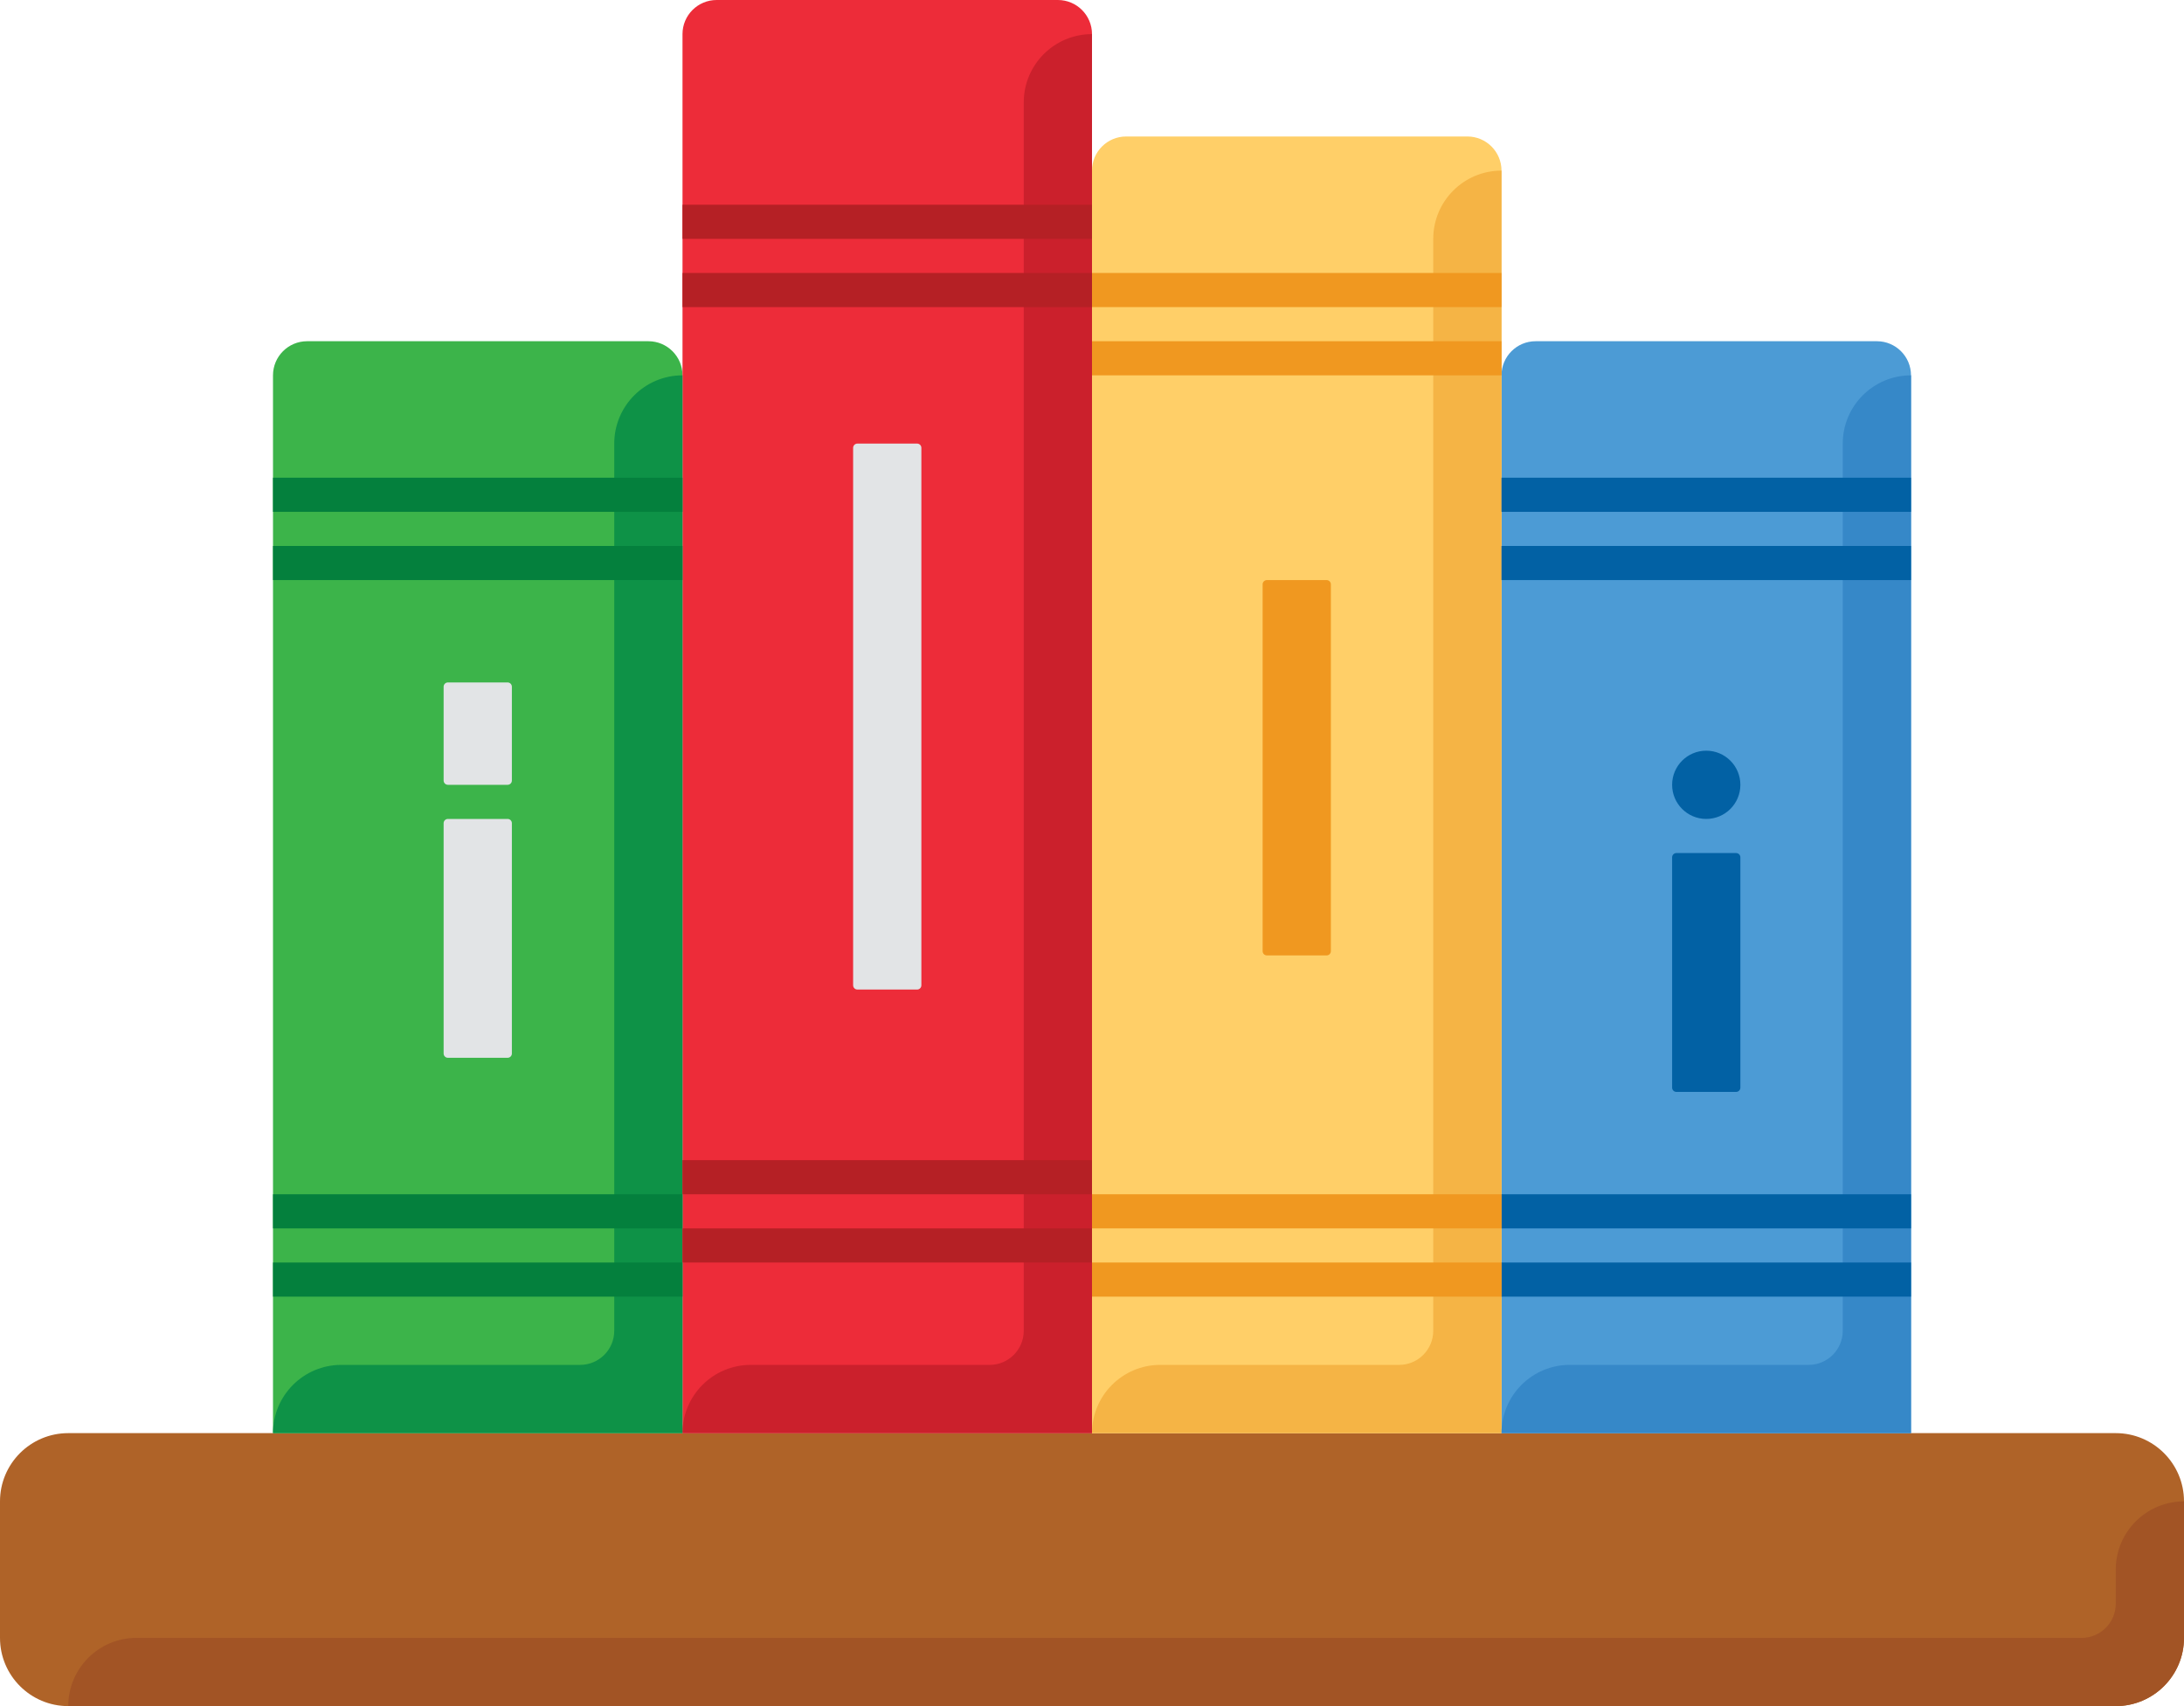 <?xml version="1.0" encoding="UTF-8" standalone="no"?>
<!-- Generator: Adobe Illustrator 18.0.0, SVG Export Plug-In . SVG Version: 6.00 Build 0)  -->

<svg
   xmlns:dc="http://purl.org/dc/elements/1.1/"
   xmlns:cc="http://creativecommons.org/ns#"
   xmlns:rdf="http://www.w3.org/1999/02/22-rdf-syntax-ns#"
   xmlns:svg="http://www.w3.org/2000/svg"
   xmlns="http://www.w3.org/2000/svg"
   xmlns:sodipodi="http://sodipodi.sourceforge.net/DTD/sodipodi-0.dtd"
   xmlns:inkscape="http://www.inkscape.org/namespaces/inkscape"
   version="1.1"
   id="Capa_1"
   x="0px"
   y="0px"
   viewBox="0 0 87.04 68"
   xml:space="preserve"
   inkscape:version="0.91 r13725"
   sodipodi:docname="books_ink.svg"
   width="87.04"
   height="68"><defs
     id="defs3710" /><sodipodi:namedview
     pagecolor="#ffffff"
     bordercolor="#666666"
     borderopacity="1"
     objecttolerance="10"
     gridtolerance="10"
     guidetolerance="10"
     inkscape:pageopacity="0"
     inkscape:pageshadow="2"
     inkscape:window-width="956"
     inkscape:window-height="480"
     id="namedview3708"
     showgrid="false"
     fit-margin-top="0"
     fit-margin-left="0"
     fit-margin-right="0"
     fit-margin-bottom="0"
     inkscape:zoom="0.65359497"
     inkscape:cx="110.4569"
     inkscape:cy="37.575822"
     inkscape:window-x="564"
     inkscape:window-y="164"
     inkscape:window-maximized="0"
     inkscape:current-layer="Capa_1" /><g
     id="g3612"
     transform="matrix(0.17,0,0,0.17,0,-9.52)"><path
       style="fill:#af6328"
       d="m 0,440 0,-32 c 0,-8.837 7.163,-16 16,-16 l 480,0 c 8.837,0 16,7.163 16,16 l 0,32 c 0,8.837 -7.163,16 -16,16 L 16,456 C 7.163,456 0,448.837 0,440 Z"
       id="path3614"
       inkscape:connector-curvature="0" /><path
       style="fill:#a25425"
       d="m 496,424 0,8 c 0,4.418 -3.582,8 -8,8 l -456,0 c -8.837,0 -16,7.163 -16,16 l 0,0 232,0 144,0 104,0 c 8.837,0 16,-7.163 16,-16 l 0,-32 0,0 c -8.837,0 -16,7.163 -16,16 z"
       id="path3616"
       inkscape:connector-curvature="0" /><path
       style="fill:#3cb44a"
       d="m 160,392 -96,0 0,-248 c 0,-4.418 3.582,-8 8,-8 l 80,0 c 4.418,0 8,3.582 8,8 l 0,248 z"
       id="path3618"
       inkscape:connector-curvature="0" /><path
       style="fill:#4c9bd5"
       d="m 448,392 -96,0 0,-248 c 0,-4.418 3.582,-8 8,-8 l 80,0 c 4.418,0 8,3.582 8,8 l 0,248 z"
       id="path3620"
       inkscape:connector-curvature="0" /><path
       style="fill:#ed2c39"
       d="m 256,392 -96,0 0,-328 c 0,-4.418 3.582,-8 8,-8 l 80,0 c 4.418,0 8,3.582 8,8 l 0,328 z"
       id="path3622"
       inkscape:connector-curvature="0" /><path
       style="fill:#ffcf68"
       d="m 352,392 -96,0 0,-296 c 0,-4.418 3.582,-8 8,-8 l 80,0 c 4.418,0 8,3.582 8,8 l 0,296 z"
       id="path3624"
       inkscape:connector-curvature="0" /><path
       style="fill:#cb202c"
       d="m 176,376 56,0 c 4.418,0 8,-3.582 8,-8 l 0,-288 c 0,-8.837 7.163,-16 16,-16 l 0,0 0,64 0,144 0,120 -96,0 0,0 c 0,-8.837 7.163,-16 16,-16 z"
       id="path3626"
       inkscape:connector-curvature="0" /><path
       style="fill:#f5b445"
       d="m 272,376 56,0 c 4.418,0 8,-3.582 8,-8 l 0,-256 c 0,-8.837 7.163,-16 16,-16 l 0,0 0,64 0,112 0,120 -96,0 0,0 c 0,-8.837 7.163,-16 16,-16 z"
       id="path3628"
       inkscape:connector-curvature="0" /><path
       style="fill:#3688c8"
       d="m 368,376 56,0 c 4.418,0 8,-3.582 8,-8 l 0,-208 c 0,-8.837 7.163,-16 16,-16 l 0,0 0,64 0,64 0,120 -96,0 0,0 c 0,-8.837 7.163,-16 16,-16 z"
       id="path3630"
       inkscape:connector-curvature="0" /><path
       style="fill:#0e9247"
       d="m 80,376 56,0 c 4.418,0 8,-3.582 8,-8 l 0,-208 c 0,-8.837 7.163,-16 16,-16 l 0,0 0,64 0,64 0,120 -96,0 0,0 c 0,-8.837 7.163,-16 16,-16 z"
       id="path3632"
       inkscape:connector-curvature="0" /><rect
       x="160"
       y="104"
       style="fill:#b52025"
       width="96"
       height="8"
       id="rect3634" /><rect
       x="160"
       y="120"
       style="fill:#b52025"
       width="96"
       height="8"
       id="rect3636" /><rect
       x="64"
       y="168"
       style="fill:#04803d"
       width="96"
       height="8"
       id="rect3638" /><rect
       x="64"
       y="184"
       style="fill:#04803d"
       width="96"
       height="8"
       id="rect3640" /><rect
       x="64"
       y="336"
       style="fill:#04803d"
       width="96"
       height="8"
       id="rect3642" /><rect
       x="64"
       y="352"
       style="fill:#04803d"
       width="96"
       height="8"
       id="rect3644" /><rect
       x="352"
       y="168"
       style="fill:#0261a4"
       width="96"
       height="8"
       id="rect3646" /><rect
       x="352"
       y="184"
       style="fill:#0261a4"
       width="96"
       height="8"
       id="rect3648" /><rect
       x="352"
       y="336"
       style="fill:#0261a4"
       width="96"
       height="8"
       id="rect3650" /><rect
       x="352"
       y="352"
       style="fill:#0261a4"
       width="96"
       height="8"
       id="rect3652" /><rect
       x="256"
       y="120"
       style="fill:#f09820"
       width="96"
       height="8"
       id="rect3654" /><rect
       x="256"
       y="136"
       style="fill:#f09820"
       width="96"
       height="8"
       id="rect3656" /><rect
       x="256"
       y="336"
       style="fill:#f09820"
       width="96"
       height="8"
       id="rect3658" /><rect
       x="256"
       y="352"
       style="fill:#f09820"
       width="96"
       height="8"
       id="rect3660" /><rect
       x="160"
       y="328"
       style="fill:#b52025"
       width="96"
       height="8"
       id="rect3662" /><rect
       x="160"
       y="344"
       style="fill:#b52025"
       width="96"
       height="8"
       id="rect3664" /><path
       style="fill:#e2e4e6"
       d="m 215,288 -14,0 c -0.552,0 -1,-0.448 -1,-1 l 0,-126 c 0,-0.552 0.448,-1 1,-1 l 14,0 c 0.552,0 1,0.448 1,1 l 0,126 c 0,0.552 -0.448,1 -1,1 z"
       id="path3666"
       inkscape:connector-curvature="0" /><path
       style="fill:#f09820"
       d="m 311,280 -14,0 c -0.552,0 -1,-0.448 -1,-1 l 0,-86 c 0,-0.552 0.448,-1 1,-1 l 14,0 c 0.552,0 1,0.448 1,1 l 0,86 c 0,0.552 -0.448,1 -1,1 z"
       id="path3668"
       inkscape:connector-curvature="0" /><path
       style="fill:#e2e4e6"
       d="m 119,304 -14,0 c -0.552,0 -1,-0.448 -1,-1 l 0,-54 c 0,-0.552 0.448,-1 1,-1 l 14,0 c 0.552,0 1,0.448 1,1 l 0,54 c 0,0.552 -0.448,1 -1,1 z"
       id="path3670"
       inkscape:connector-curvature="0" /><path
       style="fill:#0261a4"
       d="m 407,312 -14,0 c -0.552,0 -1,-0.448 -1,-1 l 0,-54 c 0,-0.552 0.448,-1 1,-1 l 14,0 c 0.552,0 1,0.448 1,1 l 0,54 c 0,0.552 -0.448,1 -1,1 z"
       id="path3672"
       inkscape:connector-curvature="0" /><path
       style="fill:#e2e4e6"
       d="m 119,240 -14,0 c -0.552,0 -1,-0.448 -1,-1 l 0,-22 c 0,-0.552 0.448,-1 1,-1 l 14,0 c 0.552,0 1,0.448 1,1 l 0,22 c 0,0.552 -0.448,1 -1,1 z"
       id="path3674"
       inkscape:connector-curvature="0" /><circle
       style="fill:#0261a4"
       cx="400"
       cy="240"
       r="8"
       id="circle3676" /></g><g
     id="g3678"
     transform="matrix(0.17,0,0,0.17,0,-9.52)" /><g
     id="g3680"
     transform="matrix(0.17,0,0,0.17,0,-9.52)" /><g
     id="g3682"
     transform="matrix(0.17,0,0,0.17,0,-9.52)" /><g
     id="g3684"
     transform="matrix(0.17,0,0,0.17,0,-9.52)" /><g
     id="g3686"
     transform="matrix(0.17,0,0,0.17,0,-9.52)" /><g
     id="g3688"
     transform="matrix(0.17,0,0,0.17,0,-9.52)" /><g
     id="g3690"
     transform="matrix(0.17,0,0,0.17,0,-9.52)" /><g
     id="g3692"
     transform="matrix(0.17,0,0,0.17,0,-9.52)" /><g
     id="g3694"
     transform="matrix(0.17,0,0,0.17,0,-9.52)" /><g
     id="g3696"
     transform="matrix(0.17,0,0,0.17,0,-9.52)" /><g
     id="g3698"
     transform="matrix(0.17,0,0,0.17,0,-9.52)" /><g
     id="g3700"
     transform="matrix(0.17,0,0,0.17,0,-9.52)" /><g
     id="g3702"
     transform="matrix(0.17,0,0,0.17,0,-9.52)" /><g
     id="g3704"
     transform="matrix(0.17,0,0,0.17,0,-9.52)" /><g
     id="g3706"
     transform="matrix(0.17,0,0,0.17,0,-9.52)" /></svg>